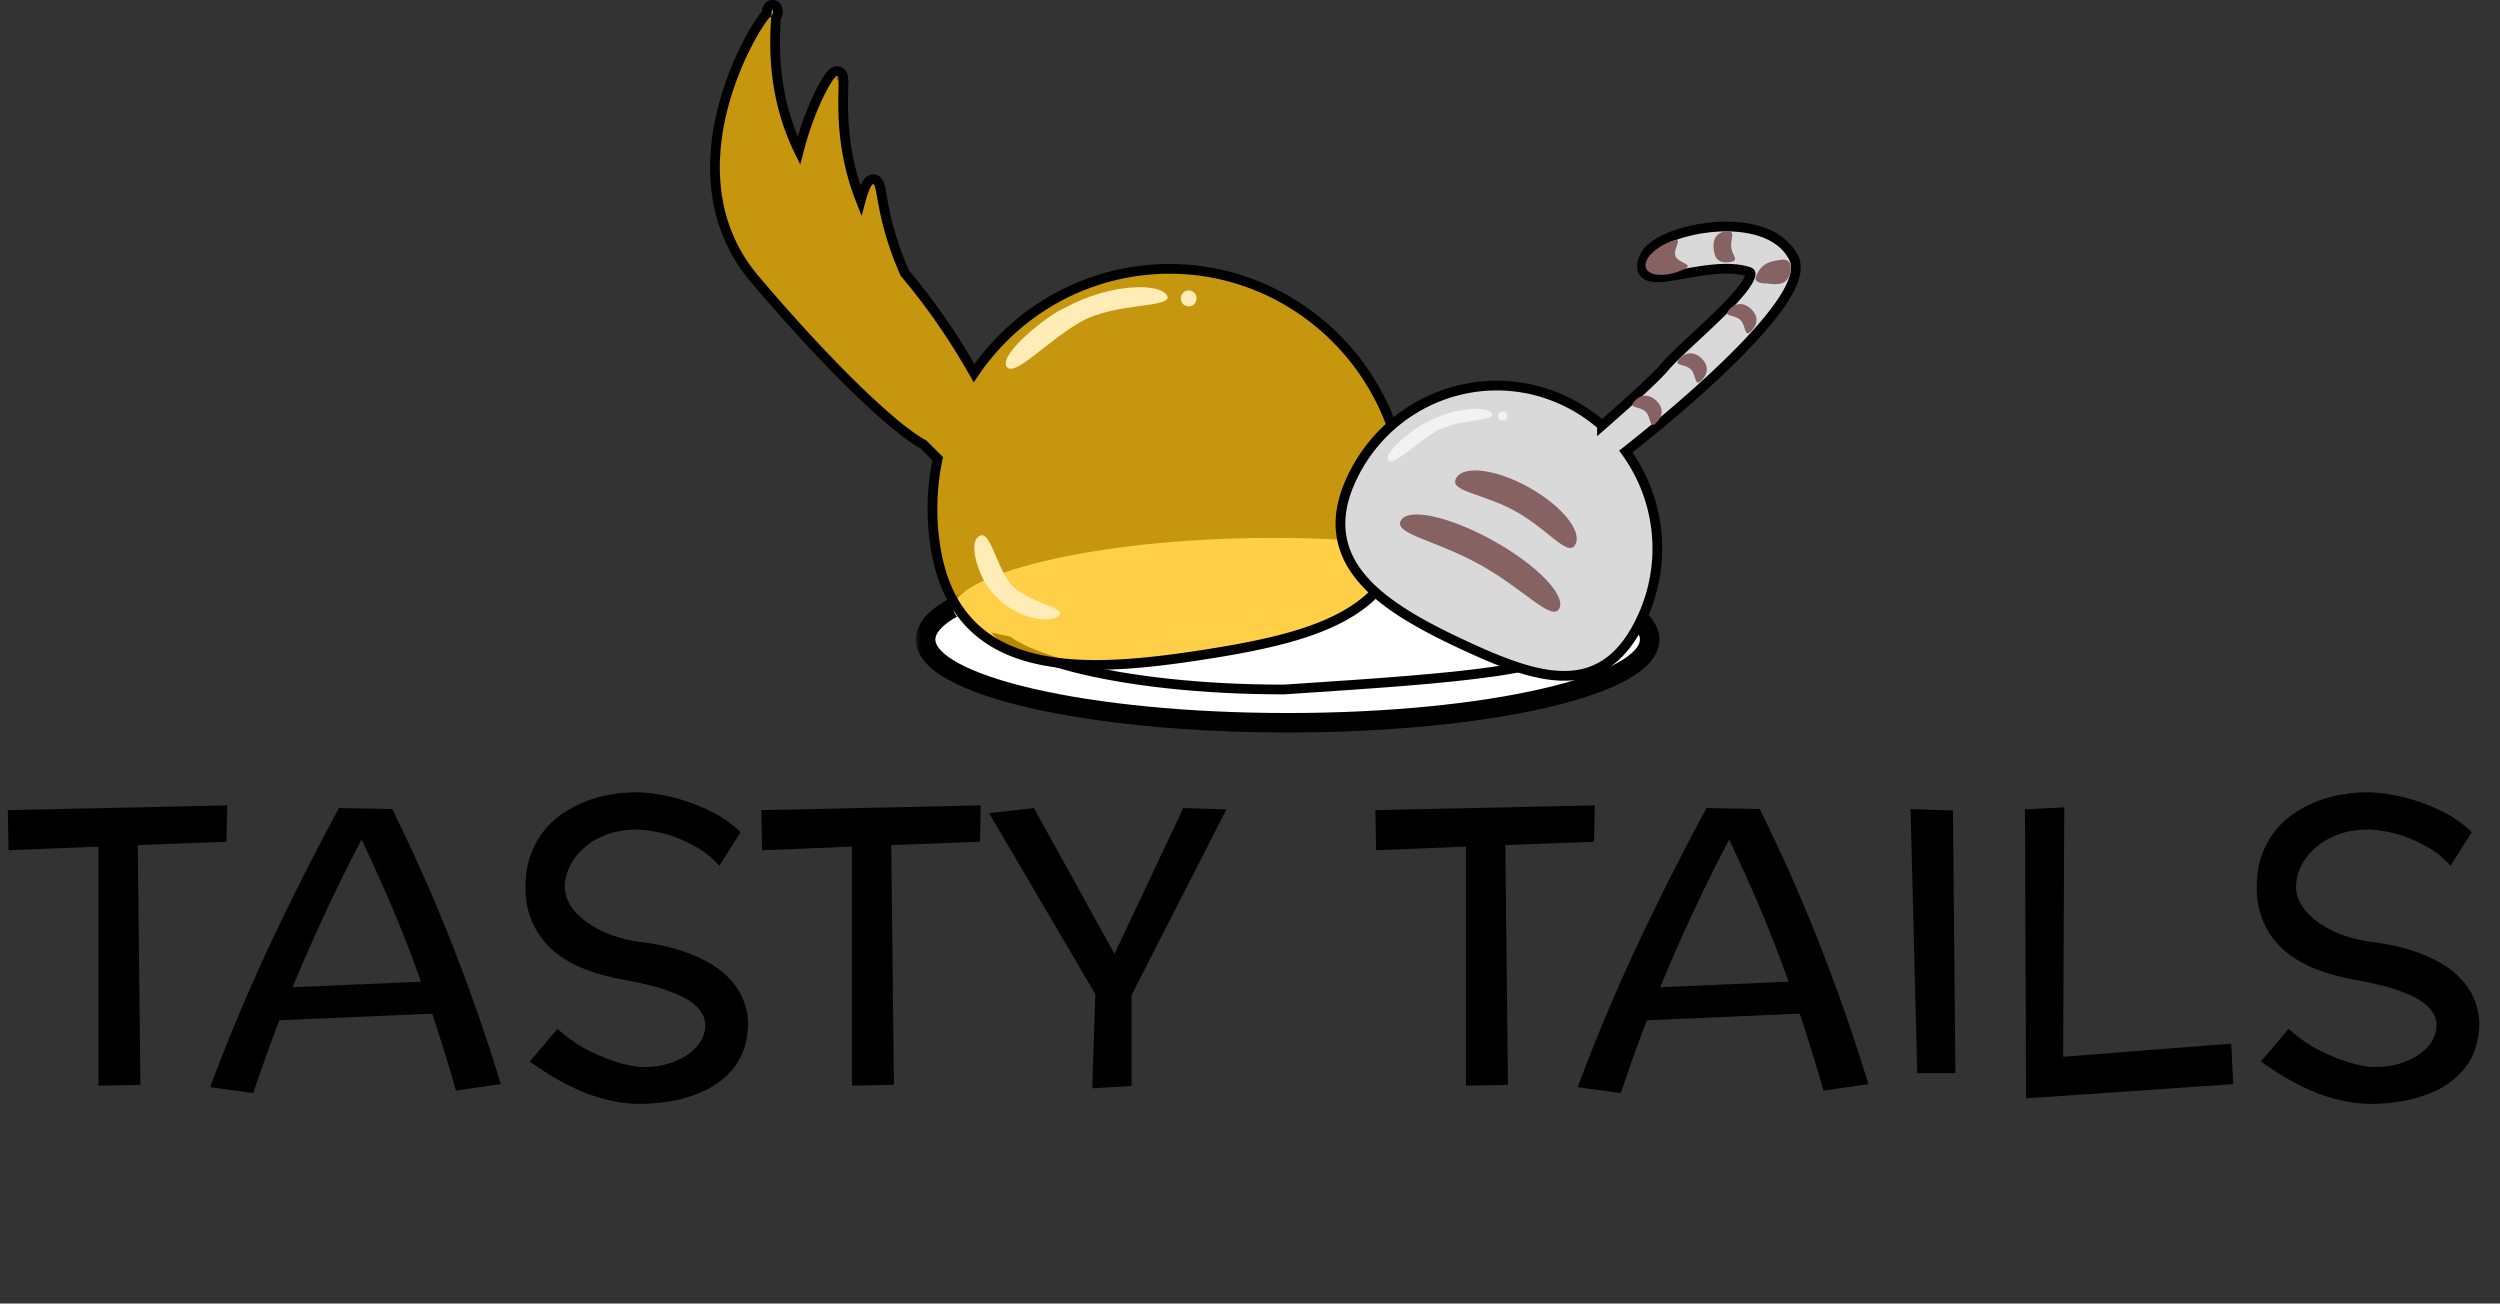 <svg width="257" height="134" fill="none" xmlns="http://www.w3.org/2000/svg"><rect width="100%" height="100%" fill="#333333" stroke="none"/><path d="M.879 87.406.8 83.286l22.558-.49-.078 3.731-9.12.352.273 24.648-4.317.078v-24.57l-9.238.371Zm50.605 24.043-4.609.664a231.583 231.583 0 0 0-2.441-7.91l-15.723.684a195.228 195.228 0 0 0-2.676 7.48l-4.433-.605a196.798 196.798 0 0 1 6.093-14.531 282.583 282.583 0 0 1 7.149-14.16l5.468.097a177.03 177.03 0 0 1 6.133 13.828 192.721 192.721 0 0 1 5.04 14.453ZM37.168 86.313a168.581 168.581 0 0 0-3.73 7.539 191.013 191.013 0 0 0-3.36 7.636l13.203-.566a134.65 134.65 0 0 0-2.851-7.363 168.073 168.073 0 0 0-3.262-7.246Zm39.648 20.078c-.13.911-.384 1.718-.761 2.421a7.028 7.028 0 0 1-1.446 1.856 8.94 8.94 0 0 1-1.914 1.328 13.865 13.865 0 0 1-4.59 1.328c-.794.104-1.556.156-2.285.156-1.002 0-1.992-.11-2.968-.332a17.396 17.396 0 0 1-2.871-.878 23.465 23.465 0 0 1-2.813-1.387 36.968 36.968 0 0 1-2.715-1.758l2.852-3.359c1.015.898 2.018 1.608 3.008 2.129 1.002.507 1.9.891 2.695 1.152.937.325 1.823.534 2.656.625.938.052 1.81-.02 2.617-.215.82-.208 1.53-.495 2.13-.859 1.25-.769 1.946-1.752 2.089-2.95a2.414 2.414 0 0 0-.254-1.328c-.404-.781-1.185-1.438-2.344-1.972a8.255 8.255 0 0 0-.859-.352 17.6 17.6 0 0 0-.879-.332 22.14 22.14 0 0 0-1.933-.508 28.97 28.97 0 0 0-1.895-.39 41.597 41.597 0 0 1-2.344-.528 18.33 18.33 0 0 1-2.422-.84 11.75 11.75 0 0 1-2.246-1.308 7.84 7.84 0 0 1-1.816-1.895c-.521-.729-.918-1.582-1.192-2.558-.26-.977-.345-2.097-.254-3.36.079-1.067.3-2.011.665-2.832.69-1.653 1.803-2.975 3.34-3.964a12.5 12.5 0 0 1 4.922-1.836c.898-.144 1.79-.209 2.675-.196 1.198.052 2.428.241 3.692.567 1.12.286 2.278.71 3.476 1.27a12.027 12.027 0 0 1 3.3 2.265l-2.187 3.457a9.117 9.117 0 0 0-2.656-2.09c-1.002-.534-1.947-.925-2.832-1.172-.99-.273-1.973-.43-2.95-.469-1.184 0-2.239.176-3.163.528-.925.351-1.7.813-2.325 1.386a5.948 5.948 0 0 0-1.464 1.895c-.326.703-.489 1.393-.489 2.07 0 .664.196 1.309.586 1.934.404.625.957 1.191 1.66 1.7 1.485 1.067 3.334 1.75 5.547 2.05.482.052.957.123 1.426.215a18.164 18.164 0 0 1 4.121 1.191c.873.365 1.667.8 2.383 1.309a8.438 8.438 0 0 1 1.817 1.777 6.714 6.714 0 0 1 1.074 2.285c.234.834.28 1.758.136 2.774Zm1.524-18.985-.078-4.12 22.558-.49-.078 3.731-9.12.352.272 24.648-4.316.078v-24.57l-9.238.371Zm36.23 10.664 7.071-15 4.433.137-9.746 19.082v9.356l-4.043.234.313-9.688-10.918-18.593 4.609-.528 8.281 15Zm26.895-10.664-.078-4.12 22.558-.49-.078 3.731-9.121.352.274 24.648-4.317.078v-24.57l-9.238.371Zm50.605 24.043-4.609.664a232.027 232.027 0 0 0-2.441-7.91l-15.723.684a193.876 193.876 0 0 0-2.676 7.48l-4.433-.605a196.619 196.619 0 0 1 6.093-14.531 283.018 283.018 0 0 1 7.149-14.16l5.468.097a176.92 176.92 0 0 1 6.133 13.828 192.542 192.542 0 0 1 5.039 14.453Zm-14.316-25.136a168.81 168.81 0 0 0-3.731 7.539 192.75 192.75 0 0 0-3.359 7.636l13.203-.566c-.885-2.5-1.836-4.955-2.851-7.363a168.326 168.326 0 0 0-3.262-7.246Zm18.652-3.145 4.356.156.254 26.992h-3.926l-.684-27.148Zm15.684 25.469 17.285-1.348.195 4.16-21.289 1.465-.117-29.707 4.043-.215-.117 25.645Zm42.695-2.246c-.13.911-.384 1.718-.762 2.421a7.013 7.013 0 0 1-1.445 1.856 8.945 8.945 0 0 1-1.914 1.328 13.857 13.857 0 0 1-4.59 1.328c-.794.104-1.556.156-2.285.156-1.003 0-1.992-.11-2.969-.332a17.427 17.427 0 0 1-2.871-.878 23.473 23.473 0 0 1-2.812-1.387 36.758 36.758 0 0 1-2.715-1.758l2.851-3.359c1.016.898 2.019 1.608 3.008 2.129 1.003.507 1.901.891 2.696 1.152.937.325 1.822.534 2.656.625.937.052 1.81-.02 2.617-.215.82-.208 1.53-.495 2.129-.859 1.25-.769 1.947-1.752 2.09-2.95a2.418 2.418 0 0 0-.254-1.328c-.404-.781-1.185-1.438-2.344-1.972a8.25 8.25 0 0 0-.859-.352c-.287-.117-.58-.228-.879-.332a22.148 22.148 0 0 0-1.934-.508 28.94 28.94 0 0 0-1.894-.39 41.37 41.37 0 0 1-2.344-.528 18.332 18.332 0 0 1-2.422-.84 11.756 11.756 0 0 1-2.246-1.308 7.825 7.825 0 0 1-1.816-1.895c-.521-.729-.918-1.582-1.192-2.558-.26-.977-.345-2.097-.254-3.36.078-1.067.3-2.011.664-2.832.69-1.653 1.804-2.975 3.34-3.964a12.501 12.501 0 0 1 4.922-1.836 15.52 15.52 0 0 1 2.676-.196c1.198.052 2.428.241 3.691.567 1.12.286 2.279.71 3.477 1.27a12.034 12.034 0 0 1 3.301 2.265l-2.188 3.457a9.121 9.121 0 0 0-2.656-2.09c-1.003-.534-1.947-.925-2.832-1.172-.99-.273-1.973-.43-2.949-.469-1.185 0-2.24.176-3.165.528-.924.351-1.699.813-2.324 1.386a5.956 5.956 0 0 0-1.465 1.895c-.325.703-.488 1.393-.488 2.07 0 .664.195 1.309.586 1.934.404.625.957 1.191 1.66 1.7 1.485 1.067 3.334 1.75 5.547 2.05.482.052.957.123 1.426.215a18.168 18.168 0 0 1 4.121 1.191c.872.365 1.667.8 2.383 1.309a8.443 8.443 0 0 1 1.816 1.777 6.702 6.702 0 0 1 1.074 2.285c.235.834.28 1.758.137 2.774Z" fill="#000"/><mask id="a" maskUnits="userSpaceOnUse" x="94.154" y="56.178" width="77" height="20" fill="#000"><path fill="#fff" d="M94.154 56.178h77v20h-77z"/><path d="M169.588 65.738c0 4.728-16.663 8.56-37.217 8.56s-37.217-3.832-37.217-8.56c0-4.727 16.663-8.56 37.217-8.56s37.217 3.833 37.217 8.56Z"/></mask><path d="M169.588 65.738c0 4.728-16.663 8.56-37.217 8.56s-37.217-3.832-37.217-8.56c0-4.727 16.663-8.56 37.217-8.56s37.217 3.833 37.217 8.56Z" fill="#fff"/><path d="M168.588 65.738c0 .276-.118.627-.504 1.06-.391.44-1.014.912-1.899 1.393-1.768.962-4.393 1.86-7.722 2.625-6.642 1.528-15.867 2.482-26.092 2.482v2c10.33 0 19.712-.962 26.54-2.533 3.406-.783 6.232-1.73 8.23-2.817.998-.543 1.837-1.145 2.438-1.82.605-.681 1.009-1.485 1.009-2.39h-2Zm-36.217 7.56c-10.225 0-19.45-.954-26.092-2.482-3.329-.766-5.954-1.663-7.722-2.625-.885-.48-1.508-.953-1.9-1.393-.385-.433-.502-.784-.502-1.06h-2c0 .905.403 1.709 1.008 2.39.6.674 1.44 1.277 2.439 1.82 1.998 1.087 4.823 2.034 8.229 2.817 6.828 1.57 16.211 2.533 26.54 2.533v-2Zm-36.217-7.56c0-.276.118-.627.504-1.06.391-.44 1.014-.912 1.899-1.393 1.768-.962 4.393-1.86 7.722-2.625 6.642-1.528 15.867-2.482 26.092-2.482v-2c-10.329 0-19.712.962-26.54 2.533-3.406.783-6.231 1.73-8.23 2.817-.998.543-1.837 1.146-2.438 1.82-.605.681-1.008 1.485-1.008 2.39h2Zm36.217-7.56c10.225 0 19.45.954 26.092 2.482 3.329.766 5.954 1.663 7.722 2.625.885.48 1.508.953 1.899 1.393.386.433.504.784.504 1.06h2c0-.905-.404-1.709-1.009-2.39-.601-.674-1.44-1.277-2.438-1.82-1.998-1.087-4.824-2.034-8.23-2.817-6.828-1.57-16.21-2.533-26.54-2.533v2Z" fill="#000" mask="url(#a)"/><path d="M131.974 70.88h.034l1.529-.103c7.908-.526 14.992-.998 20.191-1.762 2.762-.406 5.031-.9 6.621-1.546.795-.323 1.453-.697 1.92-1.143.475-.455.767-1.004.767-1.644 0-.634-.289-1.21-.752-1.715-.46-.503-1.114-.965-1.916-1.389-1.603-.848-3.89-1.596-6.674-2.219-5.576-1.248-13.255-2.015-21.72-2.015-8.448 0-15.921.377-21.292 1.232-2.68.426-4.872.977-6.406 1.678-1.491.68-2.57 1.604-2.57 2.873 0 1.238 1.038 2.292 2.526 3.159 1.53.89 3.72 1.693 6.407 2.369 5.382 1.353 12.866 2.225 21.335 2.225Z" fill="#fff" stroke="#000"/><path d="M163.382 62.506c0 3.235-13.494 4.505-32.502 4.505-19.009 0-32.88-1.27-32.88-4.505 0-3.234 13.871-7.208 32.88-7.208 19.008 0 32.502 3.974 32.502 7.208Z" fill="#fff"/><path d="M78.801 1.395c-.207.223-.465.57-.746.996A23.821 23.821 0 0 0 76.8 4.564a31.568 31.568 0 0 0-2.545 6.752c-1.309 5.292-1.323 11.877 3.332 17.376 3.66 4.325 7.223 8.166 10.258 11.13 2.977 2.906 5.487 5.01 7.1 5.876.497.504.982.987 1.453 1.447a24.977 24.977 0 0 0-.25 8.977c.515 3.377 1.69 5.924 3.403 7.796 1.711 1.872 3.926 3.033 6.463 3.695 5.045 1.316 11.449.677 17.952-.347 6.496-1.021 12.094-2.266 15.805-4.977 1.872-1.367 3.269-3.11 4.06-5.376.788-2.258.962-5.002.449-8.358-2.06-13.472-14.501-22.712-27.8-20.62-6.905 1.086-12.678 5.014-16.343 10.424-1.874-3.317-4.251-6.878-7.114-10.27-1.586-3.558-2.091-6.369-2.37-7.924l-.008-.044c-.083-.461-.154-.855-.235-1.107a1.404 1.404 0 0 0-.085-.212.744.744 0 0 0-.185-.237.583.583 0 0 0-.446-.132.642.642 0 0 0-.34.158c-.143.124-.254.32-.34.493a6.381 6.381 0 0 0-.296.736c-.078.23-.157.491-.234.781-1.92-4.866-1.834-9.087-1.79-11.254l.002-.057c.011-.539.02-1.003-.02-1.294a1.217 1.217 0 0 0-.063-.261.663.663 0 0 0-.24-.318.587.587 0 0 0-.513-.073.813.813 0 0 0-.286.168c-.118.103-.24.255-.358.42-.123.174-.26.391-.407.645a20.677 20.677 0 0 0-.995 1.99c-.581 1.316-1.2 3-1.691 4.913-2.776-5.73-2.512-11.022-2.348-13.667.091-.136.138-.28.162-.396.034-.164.04-.359-.01-.52a.6.6 0 0 0-.099-.193.523.523 0 0 0-.83.003.669.669 0 0 0-.096.173c-.048.124-.08.298-.1.515Zm7.435 6.866-.003.002a.031.031 0 0 1 .003-.002Z" fill="#FFBD00" fill-opacity=".72" stroke="#000"/><path d="M168.862 63.378a16.93 16.93 0 0 0-1.727-16.956c4.414-3.483 9.034-7.473 12.403-11.008 1.732-1.817 3.151-3.532 4.04-5.01.445-.738.77-1.438.928-2.078.158-.638.16-1.264-.109-1.804-.688-1.387-1.949-2.245-3.405-2.723-1.453-.477-3.136-.59-4.754-.463-1.62.127-3.206.495-4.476 1.005-.635.254-1.203.55-1.66.876-.451.322-.828.699-1.031 1.131-.23.49-.366.985-.212 1.413.176.487.631.663 1.023.722.398.06.889.027 1.406-.039a36.203 36.203 0 0 0 1.749-.287l.009-.002c1.081-.194 2.269-.408 3.443-.491 1.176-.084 2.3-.034 3.257.274.171.055.198.114.203.126.011.025.034.11-.023.303-.117.401-.485.978-1.078 1.694-1.168 1.409-3.007 3.122-4.659 4.66l-.031.03c-1.248 1.162-2.403 2.237-3.012 2.962-.965 1.148-3.52 3.448-6.46 6.024a16.481 16.481 0 0 0-3.922-2.56c-8.29-3.87-18.096-.185-21.905 8.213-.956 2.108-1.237 4.007-.957 5.735.279 1.727 1.112 3.236 2.304 4.577 2.367 2.66 6.213 4.722 10.225 6.594 4.004 1.869 7.627 3.296 10.74 3.173 1.578-.063 3.032-.523 4.334-1.518 1.296-.99 2.411-2.485 3.357-4.573Z" fill="#D9D9D9" stroke="#000"/><path d="M170.294 43.43c-.777.812-.503-.497-1.125-1.11-.621-.611-1.903-.296-1.125-1.108s1.629-.612 2.25 0c.622.612.778 1.406 0 2.218ZM174.938 39.073c-.778.812-.504-.496-1.126-1.109-.621-.612-1.902-.296-1.125-1.108.778-.812 1.629-.613 2.251 0 .621.612.777 1.405 0 2.217ZM180.045 34.01c-.778.813-.504-.496-1.125-1.108-.621-.613-1.903-.297-1.125-1.109s1.629-.612 2.25 0c.622.613.778 1.406 0 2.218ZM183.021 26.713c1.16-.217 1.257.852.913 1.659-.345.806-.971.95-2.248.773-.174 0-1.506.033-1.161-.773.344-.806.812-1.464 2.496-1.659ZM171.656 24.856c1.673-.681.262.661.585 1.477.323.815 2.257.795.585 1.476-1.673.682-3.291.573-3.614-.242-.323-.816.771-2.029 2.444-2.71ZM177.401 23.791c1.128-.14.466.773.57 1.645.105.873.937 1.375-.19 1.514-1.128.14-1.504-.406-1.609-1.278-.105-.872.102-1.741 1.229-1.88ZM160.287 62.574c-.739 1.369-3.646-2.026-8.144-4.526s-8.883-3.157-8.144-4.525c.739-1.37 4.985-.452 9.483 2.047 4.497 2.5 7.544 5.635 6.805 7.004Z" fill="#866262"/><path d="M119.977 30.386c.713 1.3-5.292.678-8.825 2.672-3.532 1.993-6.981 5.893-7.694 4.594-.713-1.3 4.197-5.226 5.895-5.948 4.827-2.657 9.911-2.617 10.624-1.318ZM108.812 63.331c1.174-.89-3.475-1.344-5.012-3.429-1.538-2.085-2.048-5.626-3.222-4.735s.377 4.679 1.236 5.5c2.136 2.796 5.824 3.555 6.998 2.664Z" fill="#FFECB6"/><path d="M153.382 42.53c.443.806-3.406.489-5.698 1.782-2.292 1.294-4.552 3.782-4.995 2.976-.442-.807 2.757-3.33 3.856-3.803 3.131-1.725 6.395-1.762 6.837-.956Z" fill="#F2F2F2"/><path d="M161.941 55.976c-.739 1.369-2.743-1.524-6.127-3.405-3.384-1.88-6.866-2.036-6.127-3.404.739-1.369 4.082-.954 7.465.926 3.384 1.88 5.528 4.514 4.789 5.883Z" fill="#866262"/><ellipse cx="122.197" cy="30.676" rx=".813" ry=".824" fill="#FFECB6"/><ellipse cx="154.464" cy="42.769" rx=".464" ry=".471" fill="#F2F2F2"/></svg>